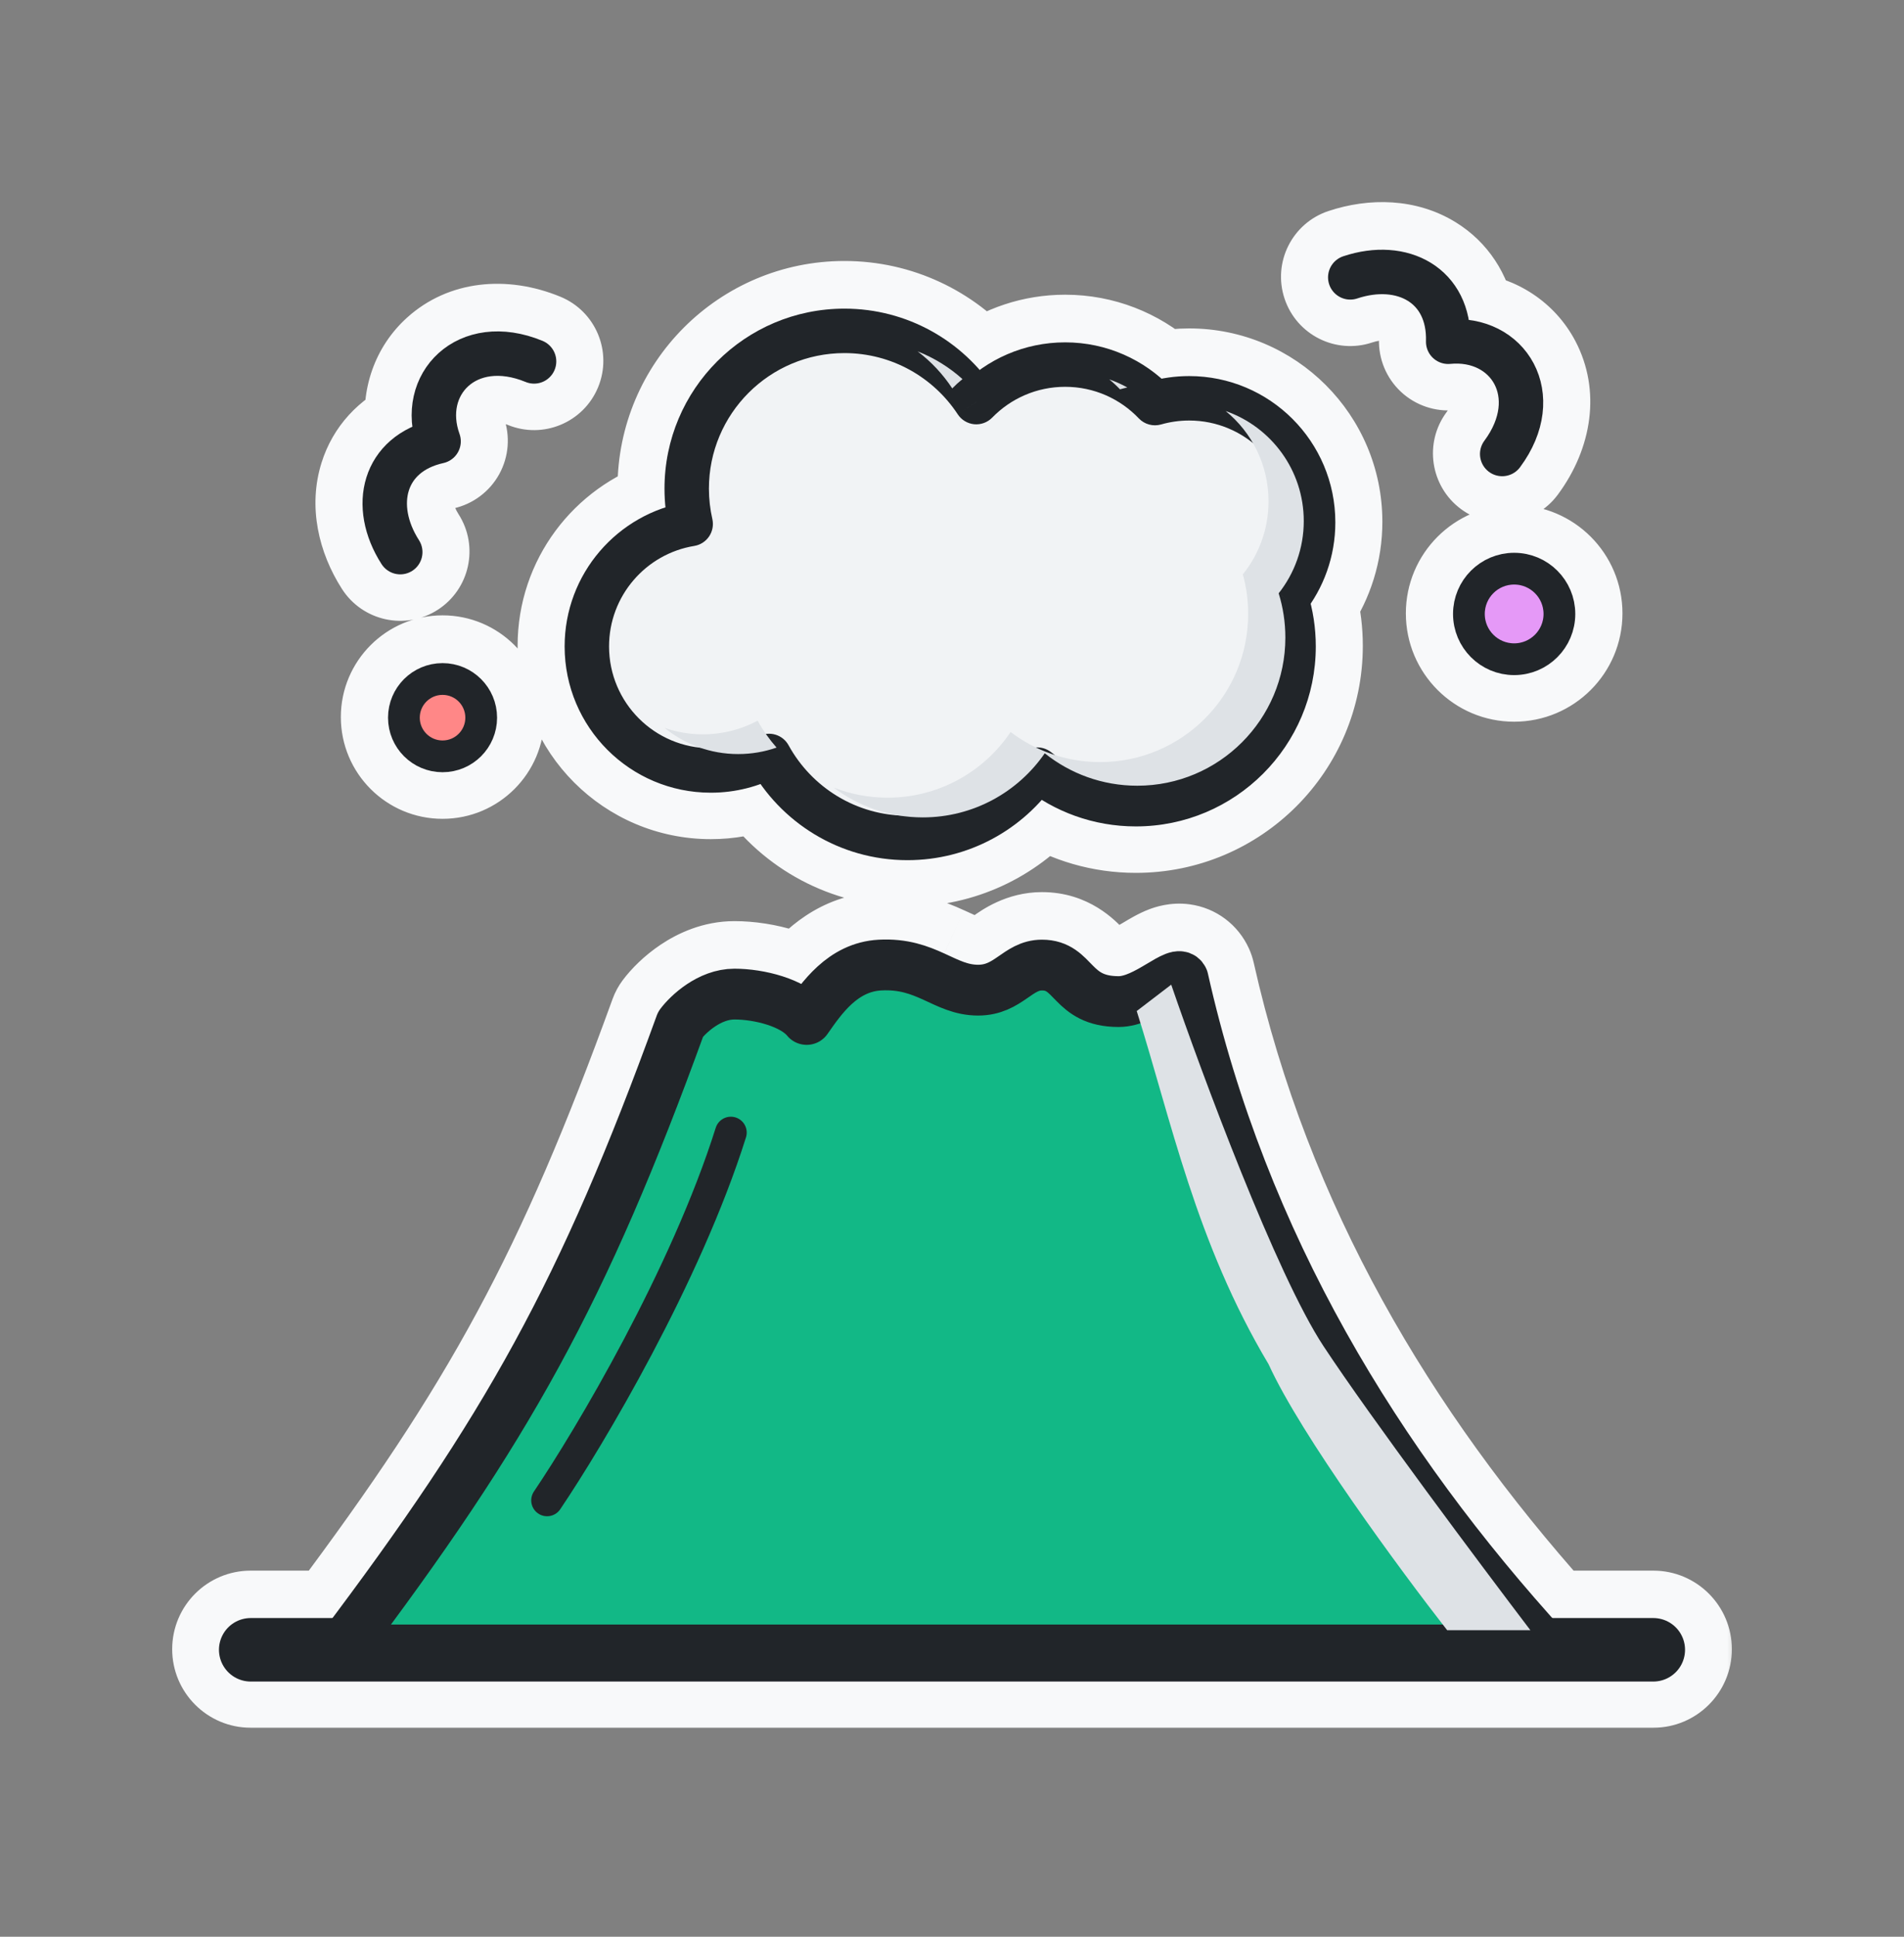 <svg width="60" height="61" viewBox="0 0 60 61" fill="none" xmlns="http://www.w3.org/2000/svg">
<rect x="0" y="0" width="60" height="61" fill="#808080" stroke="none"/>
<mask id="path-1-outside-1_50_5321" maskUnits="userSpaceOnUse" x="4.926" y="5.865" width="50" height="49" fill="black">
<rect fill="white" x="4.926" y="5.865" width="50" height="49"/>
<path fill-rule="evenodd" clip-rule="evenodd" d="M44.37 9.439C44.007 9.215 43.441 9.139 42.765 9.364C42.408 9.483 42.022 9.29 41.903 8.933C41.784 8.576 41.977 8.19 42.334 8.071C43.299 7.749 44.303 7.796 45.085 8.278C45.715 8.665 46.133 9.292 46.27 10.073C47.166 10.183 47.915 10.68 48.315 11.438C48.817 12.389 48.693 13.6 47.885 14.687C47.661 14.989 47.234 15.052 46.931 14.828C46.629 14.603 46.566 14.176 46.791 13.874C47.345 13.127 47.322 12.478 47.109 12.074C46.894 11.666 46.408 11.355 45.702 11.424C45.507 11.443 45.313 11.377 45.17 11.243C45.027 11.109 44.949 10.921 44.954 10.725C44.974 10.046 44.71 9.648 44.37 9.439ZM22.322 15.371C22.322 13.004 24.242 11.084 26.61 11.084C28.109 11.084 29.429 11.852 30.196 13.02C30.309 13.193 30.495 13.305 30.701 13.325C30.907 13.344 31.11 13.27 31.254 13.122C31.841 12.519 32.659 12.146 33.566 12.146C34.485 12.146 35.313 12.53 35.901 13.147C36.076 13.331 36.339 13.402 36.583 13.332C36.865 13.252 37.163 13.208 37.473 13.208C39.254 13.208 40.698 14.652 40.698 16.434C40.698 17.19 40.439 17.884 40.004 18.434C39.864 18.611 39.82 18.845 39.887 19.06C40.014 19.464 40.082 19.894 40.082 20.341C40.082 22.709 38.162 24.629 35.794 24.629C34.78 24.629 33.85 24.277 33.116 23.689C32.968 23.571 32.778 23.52 32.59 23.547C32.403 23.575 32.236 23.679 32.128 23.834C31.354 24.957 30.06 25.691 28.596 25.691C26.976 25.691 25.564 24.792 24.834 23.463C24.655 23.135 24.245 23.013 23.916 23.189C23.464 23.43 22.949 23.567 22.4 23.567C20.619 23.567 19.174 22.122 19.174 20.341C19.174 18.739 20.344 17.408 21.875 17.158C22.061 17.128 22.226 17.022 22.331 16.865C22.436 16.709 22.472 16.516 22.43 16.333C22.36 16.024 22.322 15.703 22.322 15.371ZM26.61 9.72C23.489 9.72 20.958 12.25 20.958 15.371C20.958 15.574 20.969 15.775 20.99 15.973C19.145 16.568 17.811 18.298 17.811 20.341C17.811 22.876 19.865 24.93 22.4 24.93C22.952 24.93 23.481 24.833 23.972 24.654C24.994 26.105 26.684 27.055 28.596 27.055C30.28 27.055 31.791 26.318 32.826 25.151C33.689 25.684 34.706 25.992 35.794 25.992C38.915 25.992 41.446 23.462 41.446 20.341C41.446 19.877 41.389 19.425 41.283 18.992C41.775 18.261 42.062 17.38 42.062 16.434C42.062 13.899 40.008 11.845 37.473 11.845C37.175 11.845 36.882 11.873 36.599 11.928C35.791 11.215 34.728 10.782 33.566 10.782C32.558 10.782 31.626 11.107 30.869 11.658C29.834 10.471 28.31 9.72 26.61 9.72ZM29.108 31.452C28.699 31.265 28.328 31.126 27.773 31.156C27.031 31.195 26.568 31.809 26.058 32.537C25.918 32.738 25.692 32.861 25.448 32.87C25.203 32.878 24.969 32.772 24.814 32.582C24.741 32.491 24.538 32.351 24.178 32.236C23.839 32.126 23.457 32.07 23.143 32.07C22.955 32.07 22.741 32.148 22.521 32.295C22.354 32.406 22.22 32.534 22.135 32.629C19.278 40.48 16.977 44.788 12.426 50.969H46.842C42.23 45.567 38.55 39.27 36.72 31.829C36.574 31.913 36.407 32.002 36.231 32.078C35.965 32.195 35.625 32.306 35.252 32.306C34.769 32.306 34.372 32.214 34.034 32.045C33.702 31.879 33.473 31.663 33.312 31.5L33.291 31.479C32.973 31.157 32.972 31.157 32.834 31.157C32.735 31.157 32.676 31.184 32.343 31.414C32.032 31.628 31.554 31.947 30.822 31.947C30.163 31.947 29.632 31.697 29.245 31.516L29.245 31.516C29.197 31.493 29.151 31.472 29.108 31.452ZM20.715 31.973C17.749 40.145 15.438 44.359 10.484 50.969H7.9C7.362 50.969 6.925 51.405 6.925 51.943C6.925 52.481 7.362 52.917 7.9 52.917H52.1C52.638 52.917 53.074 52.481 53.074 51.943C53.074 51.405 52.638 50.969 52.1 50.969H48.912C43.834 45.292 39.835 38.627 38.043 30.647C38.031 30.594 38.014 30.543 37.992 30.495C37.862 30.209 37.602 30.011 37.286 29.969C37.046 29.937 36.842 30.005 36.741 30.044C36.552 30.116 36.338 30.244 36.183 30.337L36.138 30.364C35.947 30.477 35.776 30.577 35.608 30.65C35.437 30.724 35.323 30.748 35.252 30.748C34.977 30.748 34.823 30.697 34.729 30.65C34.629 30.6 34.544 30.529 34.42 30.404C34.399 30.383 34.376 30.359 34.351 30.332L34.351 30.332C34.103 30.072 33.654 29.598 32.834 29.598C32.215 29.598 31.771 29.911 31.518 30.089L31.477 30.118L31.458 30.131C31.197 30.311 31.054 30.388 30.822 30.388C30.527 30.388 30.313 30.29 29.89 30.095L29.889 30.095L29.889 30.095L29.754 30.034C29.254 29.805 28.612 29.55 27.689 29.599C26.531 29.661 25.753 30.378 25.253 30.997C25.054 30.894 24.849 30.814 24.655 30.752C24.16 30.593 23.617 30.512 23.143 30.512C22.543 30.512 22.028 30.75 21.656 30.998C21.283 31.248 20.992 31.547 20.824 31.772C20.778 31.833 20.741 31.901 20.715 31.973ZM37.296 31.5C37.3 31.499 37.302 31.498 37.301 31.499C37.3 31.499 37.297 31.5 37.292 31.502L37.296 31.5ZM47.715 18.379C47.196 18.379 46.776 18.799 46.776 19.318C46.776 19.837 47.196 20.257 47.715 20.257C48.233 20.257 48.654 19.837 48.654 19.318C48.654 18.799 48.233 18.379 47.715 18.379ZM45.802 19.318C45.802 18.262 46.658 17.405 47.715 17.405C48.771 17.405 49.628 18.262 49.628 19.318C49.628 20.375 48.771 21.231 47.715 21.231C46.658 21.231 45.802 20.375 45.802 19.318ZM13.216 22.585C13.216 22.182 13.543 21.855 13.946 21.855C14.35 21.855 14.677 22.182 14.677 22.585C14.677 22.989 14.35 23.316 13.946 23.316C13.543 23.316 13.216 22.989 13.216 22.585ZM13.946 20.881C13.005 20.881 12.241 21.644 12.241 22.585C12.241 23.527 13.005 24.29 13.946 24.29C14.887 24.29 15.651 23.527 15.651 22.585C15.651 21.644 14.887 20.881 13.946 20.881ZM13.187 17.004C12.803 16.404 12.738 15.836 12.865 15.429C12.985 15.049 13.306 14.695 13.969 14.548C14.16 14.505 14.323 14.383 14.418 14.211C14.512 14.04 14.529 13.836 14.463 13.652C14.223 12.984 14.405 12.437 14.748 12.128C15.087 11.822 15.711 11.641 16.57 11.995C16.919 12.139 17.317 11.973 17.461 11.624C17.604 11.276 17.438 10.878 17.09 10.734C15.839 10.218 14.634 10.395 13.835 11.115C13.199 11.688 12.9 12.536 13.014 13.432C12.291 13.757 11.785 14.316 11.564 15.021C11.289 15.899 11.49 16.883 12.038 17.739C12.242 18.056 12.663 18.149 12.98 17.946C13.297 17.743 13.39 17.321 13.187 17.004Z"/>
</mask>
<path fill-rule="evenodd" clip-rule="evenodd" d="M44.37 9.439C44.007 9.215 43.441 9.139 42.765 9.364C42.408 9.483 42.022 9.29 41.903 8.933C41.784 8.576 41.977 8.19 42.334 8.071C43.299 7.749 44.303 7.796 45.085 8.278C45.715 8.665 46.133 9.292 46.27 10.073C47.166 10.183 47.915 10.68 48.315 11.438C48.817 12.389 48.693 13.6 47.885 14.687C47.661 14.989 47.234 15.052 46.931 14.828C46.629 14.603 46.566 14.176 46.791 13.874C47.345 13.127 47.322 12.478 47.109 12.074C46.894 11.666 46.408 11.355 45.702 11.424C45.507 11.443 45.313 11.377 45.17 11.243C45.027 11.109 44.949 10.921 44.954 10.725C44.974 10.046 44.71 9.648 44.37 9.439ZM22.322 15.371C22.322 13.004 24.242 11.084 26.61 11.084C28.109 11.084 29.429 11.852 30.196 13.02C30.309 13.193 30.495 13.305 30.701 13.325C30.907 13.344 31.11 13.27 31.254 13.122C31.841 12.519 32.659 12.146 33.566 12.146C34.485 12.146 35.313 12.53 35.901 13.147C36.076 13.331 36.339 13.402 36.583 13.332C36.865 13.252 37.163 13.208 37.473 13.208C39.254 13.208 40.698 14.652 40.698 16.434C40.698 17.19 40.439 17.884 40.004 18.434C39.864 18.611 39.82 18.845 39.887 19.06C40.014 19.464 40.082 19.894 40.082 20.341C40.082 22.709 38.162 24.629 35.794 24.629C34.78 24.629 33.85 24.277 33.116 23.689C32.968 23.571 32.778 23.52 32.59 23.547C32.403 23.575 32.236 23.679 32.128 23.834C31.354 24.957 30.06 25.691 28.596 25.691C26.976 25.691 25.564 24.792 24.834 23.463C24.655 23.135 24.245 23.013 23.916 23.189C23.464 23.43 22.949 23.567 22.4 23.567C20.619 23.567 19.174 22.122 19.174 20.341C19.174 18.739 20.344 17.408 21.875 17.158C22.061 17.128 22.226 17.022 22.331 16.865C22.436 16.709 22.472 16.516 22.43 16.333C22.36 16.024 22.322 15.703 22.322 15.371ZM26.61 9.72C23.489 9.72 20.958 12.25 20.958 15.371C20.958 15.574 20.969 15.775 20.99 15.973C19.145 16.568 17.811 18.298 17.811 20.341C17.811 22.876 19.865 24.93 22.4 24.93C22.952 24.93 23.481 24.833 23.972 24.654C24.994 26.105 26.684 27.055 28.596 27.055C30.28 27.055 31.791 26.318 32.826 25.151C33.689 25.684 34.706 25.992 35.794 25.992C38.915 25.992 41.446 23.462 41.446 20.341C41.446 19.877 41.389 19.425 41.283 18.992C41.775 18.261 42.062 17.38 42.062 16.434C42.062 13.899 40.008 11.845 37.473 11.845C37.175 11.845 36.882 11.873 36.599 11.928C35.791 11.215 34.728 10.782 33.566 10.782C32.558 10.782 31.626 11.107 30.869 11.658C29.834 10.471 28.31 9.72 26.61 9.72ZM29.108 31.452C28.699 31.265 28.328 31.126 27.773 31.156C27.031 31.195 26.568 31.809 26.058 32.537C25.918 32.738 25.692 32.861 25.448 32.87C25.203 32.878 24.969 32.772 24.814 32.582C24.741 32.491 24.538 32.351 24.178 32.236C23.839 32.126 23.457 32.07 23.143 32.07C22.955 32.07 22.741 32.148 22.521 32.295C22.354 32.406 22.22 32.534 22.135 32.629C19.278 40.48 16.977 44.788 12.426 50.969H46.842C42.23 45.567 38.55 39.27 36.72 31.829C36.574 31.913 36.407 32.002 36.231 32.078C35.965 32.195 35.625 32.306 35.252 32.306C34.769 32.306 34.372 32.214 34.034 32.045C33.702 31.879 33.473 31.663 33.312 31.5L33.291 31.479C32.973 31.157 32.972 31.157 32.834 31.157C32.735 31.157 32.676 31.184 32.343 31.414C32.032 31.628 31.554 31.947 30.822 31.947C30.163 31.947 29.632 31.697 29.245 31.516L29.245 31.516C29.197 31.493 29.151 31.472 29.108 31.452ZM20.715 31.973C17.749 40.145 15.438 44.359 10.484 50.969H7.9C7.362 50.969 6.925 51.405 6.925 51.943C6.925 52.481 7.362 52.917 7.9 52.917H52.1C52.638 52.917 53.074 52.481 53.074 51.943C53.074 51.405 52.638 50.969 52.1 50.969H48.912C43.834 45.292 39.835 38.627 38.043 30.647C38.031 30.594 38.014 30.543 37.992 30.495C37.862 30.209 37.602 30.011 37.286 29.969C37.046 29.937 36.842 30.005 36.741 30.044C36.552 30.116 36.338 30.244 36.183 30.337L36.138 30.364C35.947 30.477 35.776 30.577 35.608 30.65C35.437 30.724 35.323 30.748 35.252 30.748C34.977 30.748 34.823 30.697 34.729 30.65C34.629 30.6 34.544 30.529 34.42 30.404C34.399 30.383 34.376 30.359 34.351 30.332L34.351 30.332C34.103 30.072 33.654 29.598 32.834 29.598C32.215 29.598 31.771 29.911 31.518 30.089L31.477 30.118L31.458 30.131C31.197 30.311 31.054 30.388 30.822 30.388C30.527 30.388 30.313 30.29 29.89 30.095L29.889 30.095L29.889 30.095L29.754 30.034C29.254 29.805 28.612 29.55 27.689 29.599C26.531 29.661 25.753 30.378 25.253 30.997C25.054 30.894 24.849 30.814 24.655 30.752C24.16 30.593 23.617 30.512 23.143 30.512C22.543 30.512 22.028 30.75 21.656 30.998C21.283 31.248 20.992 31.547 20.824 31.772C20.778 31.833 20.741 31.901 20.715 31.973ZM37.296 31.5C37.3 31.499 37.302 31.498 37.301 31.499C37.3 31.499 37.297 31.5 37.292 31.502L37.296 31.5ZM47.715 18.379C47.196 18.379 46.776 18.799 46.776 19.318C46.776 19.837 47.196 20.257 47.715 20.257C48.233 20.257 48.654 19.837 48.654 19.318C48.654 18.799 48.233 18.379 47.715 18.379ZM45.802 19.318C45.802 18.262 46.658 17.405 47.715 17.405C48.771 17.405 49.628 18.262 49.628 19.318C49.628 20.375 48.771 21.231 47.715 21.231C46.658 21.231 45.802 20.375 45.802 19.318ZM13.216 22.585C13.216 22.182 13.543 21.855 13.946 21.855C14.35 21.855 14.677 22.182 14.677 22.585C14.677 22.989 14.35 23.316 13.946 23.316C13.543 23.316 13.216 22.989 13.216 22.585ZM13.946 20.881C13.005 20.881 12.241 21.644 12.241 22.585C12.241 23.527 13.005 24.29 13.946 24.29C14.887 24.29 15.651 23.527 15.651 22.585C15.651 21.644 14.887 20.881 13.946 20.881ZM13.187 17.004C12.803 16.404 12.738 15.836 12.865 15.429C12.985 15.049 13.306 14.695 13.969 14.548C14.16 14.505 14.323 14.383 14.418 14.211C14.512 14.04 14.529 13.836 14.463 13.652C14.223 12.984 14.405 12.437 14.748 12.128C15.087 11.822 15.711 11.641 16.57 11.995C16.919 12.139 17.317 11.973 17.461 11.624C17.604 11.276 17.438 10.878 17.09 10.734C15.839 10.218 14.634 10.395 13.835 11.115C13.199 11.688 12.9 12.536 13.014 13.432C12.291 13.757 11.785 14.316 11.564 15.021C11.289 15.899 11.49 16.883 12.038 17.739C12.242 18.056 12.663 18.149 12.98 17.946C13.297 17.743 13.39 17.321 13.187 17.004Z" fill="#F8F9FA"/>
<path d="M42.766 9.364L42.291 7.941L42.291 7.941L42.766 9.364ZM44.37 9.439L45.157 8.162L45.157 8.162L44.37 9.439ZM41.903 8.933L40.48 9.407L40.48 9.407L41.903 8.933ZM42.334 8.071L42.809 9.494L42.809 9.494L42.334 8.071ZM45.085 8.278L45.872 7L45.872 7L45.085 8.278ZM46.27 10.073L44.792 10.333C44.907 10.983 45.433 11.482 46.088 11.562L46.27 10.073ZM48.315 11.438L46.988 12.138L46.988 12.138L48.315 11.438ZM47.886 14.687L49.09 15.581L49.09 15.581L47.886 14.687ZM46.931 14.828L47.826 13.623L47.826 13.623L46.931 14.828ZM46.791 13.873L47.995 14.768L47.995 14.768L46.791 13.873ZM47.109 12.074L48.435 11.374L48.435 11.374L47.109 12.074ZM45.702 11.424L45.847 12.917L45.847 12.917L45.702 11.424ZM45.17 11.243L44.146 12.339L44.146 12.339L45.17 11.243ZM44.954 10.725L43.455 10.681L43.455 10.681L44.954 10.725ZM30.196 13.02L28.942 13.844L28.942 13.844L30.196 13.02ZM30.701 13.325L30.844 11.832L30.844 11.832L30.701 13.325ZM31.255 13.122L30.18 12.075L30.18 12.075L31.255 13.122ZM35.901 13.147L34.815 14.182L34.815 14.182L35.901 13.147ZM36.583 13.332L36.996 14.774L36.996 14.774L36.583 13.332ZM40.004 18.434L38.828 17.503L38.828 17.503L40.004 18.434ZM39.888 19.06L38.456 19.508L38.456 19.508L39.888 19.06ZM33.116 23.689L34.054 22.519L34.054 22.519L33.116 23.689ZM32.59 23.547L32.808 25.031L32.808 25.031L32.59 23.547ZM32.128 23.834L33.363 24.686L33.363 24.686L32.128 23.834ZM24.834 23.463L26.149 22.741L26.149 22.741L24.834 23.463ZM23.916 23.189L23.21 21.866L23.21 21.866L23.916 23.189ZM21.875 17.158L21.634 15.678L21.634 15.678L21.875 17.158ZM22.331 16.865L21.087 16.028L21.087 16.028L22.331 16.865ZM22.43 16.333L20.968 16.668L20.968 16.668L22.43 16.333ZM20.99 15.973L21.451 17.4C22.126 17.182 22.556 16.521 22.482 15.815L20.99 15.973ZM23.973 24.654L25.199 23.79C24.809 23.236 24.095 23.012 23.459 23.244L23.973 24.654ZM32.826 25.151L33.615 23.875C32.994 23.491 32.188 23.61 31.704 24.156L32.826 25.151ZM41.283 18.992L40.039 18.155C39.803 18.505 39.726 18.939 39.827 19.349L41.283 18.992ZM36.599 11.928L35.607 13.053C35.956 13.36 36.427 13.489 36.883 13.4L36.599 11.928ZM30.869 11.657L29.739 12.644C30.25 13.229 31.123 13.328 31.752 12.871L30.869 11.657ZM27.773 31.156L27.693 29.658L27.693 29.658L27.773 31.156ZM29.108 31.452L29.73 30.087L29.73 30.087L29.108 31.452ZM26.059 32.537L24.829 31.678L24.829 31.678L26.059 32.537ZM24.815 32.582L23.65 33.527L23.65 33.527L24.815 32.582ZM24.178 32.236L24.637 30.808L24.637 30.808L24.178 32.236ZM22.521 32.295L23.354 33.542L23.354 33.542L22.521 32.295ZM22.135 32.629L21.016 31.631C20.889 31.773 20.79 31.938 20.725 32.116L22.135 32.629ZM12.426 50.969L11.218 50.08C10.883 50.535 10.832 51.141 11.087 51.646C11.343 52.151 11.86 52.469 12.426 52.469V50.969ZM46.842 50.969V52.469C47.427 52.469 47.959 52.129 48.204 51.597C48.449 51.066 48.363 50.44 47.983 49.995L46.842 50.969ZM36.72 31.829L38.177 31.471C38.064 31.014 37.744 30.636 37.312 30.451C36.879 30.265 36.385 30.293 35.977 30.526L36.72 31.829ZM36.232 32.078L35.631 30.704L35.631 30.704L36.232 32.078ZM34.034 32.045L34.703 30.703L34.703 30.703L34.034 32.045ZM33.312 31.5L32.246 32.555L32.246 32.555L33.312 31.5ZM33.291 31.479L32.225 32.534L32.225 32.534L33.291 31.479ZM32.343 31.414L33.195 32.649L33.195 32.649L32.343 31.414ZM30.822 31.946L30.822 33.446L30.822 33.446L30.822 31.946ZM29.245 31.516L28.574 32.857C28.585 32.863 28.597 32.868 28.608 32.873L29.245 31.516ZM29.245 31.515L29.916 30.174C29.905 30.168 29.894 30.163 29.882 30.158L29.245 31.515ZM10.484 50.969V52.469C10.957 52.469 11.401 52.246 11.685 51.869L10.484 50.969ZM20.715 31.973L19.305 31.461L19.305 31.461L20.715 31.973ZM48.912 50.969L47.794 51.969C48.078 52.287 48.485 52.469 48.912 52.469V50.969ZM38.043 30.647L36.579 30.975L36.579 30.975L38.043 30.647ZM37.992 30.495L36.627 31.116L36.627 31.116L37.992 30.495ZM37.286 29.969L37.088 31.456L37.088 31.456L37.286 29.969ZM36.741 30.044L37.275 31.445L37.275 31.445L36.741 30.044ZM36.183 30.337L36.953 31.624L36.954 31.624L36.183 30.337ZM36.138 30.364L36.905 31.652L36.907 31.651L36.138 30.364ZM35.608 30.65L36.208 32.025L36.208 32.025L35.608 30.65ZM34.729 30.65L35.398 29.308L35.398 29.308L34.729 30.65ZM34.42 30.404L33.354 31.459L33.354 31.459L34.42 30.404ZM34.351 30.332L33.262 31.364L33.263 31.365L34.351 30.332ZM34.351 30.332L35.44 29.3L35.439 29.299L34.351 30.332ZM32.834 29.598L32.834 31.098L32.834 31.098L32.834 29.598ZM31.518 30.089L32.38 31.317L32.382 31.315L31.518 30.089ZM31.477 30.118L32.333 31.35L32.339 31.345L31.477 30.118ZM31.458 30.131L32.31 31.366L32.314 31.363L31.458 30.131ZM30.822 30.388L30.822 28.888H30.822V30.388ZM29.89 30.095L30.515 28.732C30.503 28.727 30.492 28.722 30.48 28.717L29.89 30.095ZM29.89 30.095L29.118 31.382C29.176 31.416 29.236 31.447 29.299 31.474L29.89 30.095ZM29.889 30.095L30.661 28.809C30.613 28.78 30.564 28.755 30.514 28.731L29.889 30.095ZM29.754 30.034L30.379 28.67L30.376 28.669L29.754 30.034ZM27.689 29.599L27.61 28.101L27.61 28.101L27.689 29.599ZM25.253 30.997L24.564 32.33C25.197 32.657 25.973 32.494 26.421 31.939L25.253 30.997ZM24.655 30.752L25.114 29.324L25.114 29.324L24.655 30.752ZM21.656 30.998L20.823 29.751L20.823 29.751L21.656 30.998ZM20.824 31.772L22.024 32.671L22.024 32.671L20.824 31.772ZM37.301 31.498L38.006 32.823L38.006 32.822L37.301 31.498ZM37.296 31.5L36.762 30.099L36.751 30.103L37.296 31.5ZM37.292 31.502L36.747 30.104C35.995 30.398 35.61 31.235 35.877 31.997C36.144 32.76 36.966 33.174 37.738 32.934L37.292 31.502ZM12.865 15.429L14.297 15.878L14.297 15.878L12.865 15.429ZM13.187 17.004L11.924 17.813L11.924 17.813L13.187 17.004ZM13.969 14.548L14.294 16.012L14.294 16.012L13.969 14.548ZM14.418 14.211L13.104 13.487L13.104 13.487L14.418 14.211ZM14.463 13.652L15.874 13.145L15.874 13.145L14.463 13.652ZM14.748 12.128L15.752 13.242L15.752 13.242L14.748 12.128ZM16.57 11.995L17.142 10.608L17.142 10.608L16.57 11.995ZM17.461 11.624L16.074 11.053L16.074 11.053L17.461 11.624ZM17.09 10.734L17.662 9.347L17.662 9.347L17.09 10.734ZM13.835 11.115L14.839 12.229L13.835 11.115ZM13.014 13.432L13.628 14.801C14.231 14.531 14.586 13.898 14.502 13.243L13.014 13.432ZM11.564 15.021L10.133 14.573L10.133 14.573L11.564 15.021ZM12.039 17.739L13.302 16.93L13.302 16.93L12.039 17.739ZM12.98 17.946L12.171 16.683L12.171 16.683L12.98 17.946ZM43.24 10.787C43.594 10.669 43.68 10.776 43.584 10.716L45.157 8.162C44.334 7.655 43.288 7.609 42.291 7.941L43.24 10.787ZM40.48 9.407C40.861 10.551 42.097 11.168 43.24 10.787L42.291 7.941C42.72 7.798 43.183 8.03 43.326 8.459L40.48 9.407ZM41.86 6.648C40.717 7.029 40.099 8.264 40.48 9.407L43.326 8.459C43.469 8.887 43.237 9.351 42.809 9.494L41.86 6.648ZM45.872 7C44.626 6.234 43.142 6.22 41.86 6.648L42.809 9.494C43.457 9.277 43.979 9.358 44.299 9.555L45.872 7ZM47.747 9.814C47.541 8.637 46.89 7.627 45.872 7L44.299 9.555C44.541 9.704 44.725 9.948 44.792 10.333L47.747 9.814ZM49.642 10.738C48.996 9.515 47.8 8.749 46.452 8.585L46.088 11.562C46.533 11.617 46.834 11.846 46.988 12.138L49.642 10.738ZM49.09 15.581C50.172 14.123 50.463 12.294 49.642 10.738L46.988 12.138C47.171 12.484 47.213 13.077 46.681 13.792L49.09 15.581ZM46.037 16.032C47.004 16.75 48.371 16.549 49.09 15.581L46.681 13.792C46.951 13.43 47.463 13.354 47.826 13.623L46.037 16.032ZM45.587 12.979C44.868 13.946 45.07 15.313 46.037 16.032L47.826 13.623C48.189 13.893 48.264 14.405 47.995 14.768L45.587 12.979ZM45.782 12.774C45.743 12.7 45.75 12.656 45.748 12.666C45.747 12.675 45.733 12.783 45.587 12.979L47.995 14.768C48.831 13.643 48.964 12.376 48.435 11.374L45.782 12.774ZM45.847 12.917C45.898 12.912 45.925 12.915 45.931 12.917C45.938 12.918 45.929 12.917 45.91 12.908C45.871 12.887 45.819 12.845 45.782 12.774L48.435 11.374C47.909 10.377 46.81 9.809 45.557 9.931L45.847 12.917ZM44.146 12.339C44.604 12.767 45.223 12.977 45.847 12.917L45.557 9.931C45.791 9.908 46.023 9.987 46.195 10.147L44.146 12.339ZM43.455 10.681C43.437 11.307 43.688 11.911 44.146 12.339L46.195 10.147C46.366 10.308 46.461 10.534 46.454 10.769L43.455 10.681ZM43.584 10.716C43.561 10.702 43.536 10.682 43.511 10.656C43.487 10.63 43.469 10.603 43.458 10.581C43.433 10.532 43.459 10.546 43.455 10.681L46.454 10.769C46.488 9.621 46.007 8.685 45.157 8.162L43.584 10.716ZM26.61 9.584C23.413 9.584 20.822 12.175 20.822 15.371H23.822C23.822 13.832 25.07 12.584 26.61 12.584V9.584ZM31.45 12.197C30.416 10.624 28.635 9.584 26.61 9.584V12.584C27.583 12.584 28.441 13.081 28.942 13.844L31.45 12.197ZM30.844 11.832C31.091 11.855 31.313 11.989 31.45 12.197L28.942 13.844C29.306 14.397 29.9 14.755 30.558 14.818L30.844 11.832ZM30.18 12.075C30.353 11.898 30.597 11.808 30.844 11.832L30.558 14.818C31.216 14.881 31.868 14.642 32.329 14.168L30.18 12.075ZM33.566 10.646C32.238 10.646 31.037 11.194 30.18 12.075L32.329 14.168C32.645 13.844 33.08 13.646 33.566 13.646V10.646ZM36.987 12.113C36.128 11.21 34.912 10.646 33.566 10.646V13.646C34.058 13.646 34.498 13.849 34.815 14.182L36.987 12.113ZM36.17 11.89C36.463 11.807 36.778 11.892 36.987 12.113L34.815 14.182C35.375 14.77 36.215 14.998 36.996 14.774L36.17 11.89ZM37.473 11.708C37.022 11.708 36.585 11.772 36.17 11.89L36.996 14.774C37.145 14.732 37.304 14.708 37.473 14.708V11.708ZM42.199 16.434C42.199 13.824 40.083 11.708 37.473 11.708V14.708C38.426 14.708 39.199 15.481 39.199 16.434H42.199ZM41.18 19.365C41.817 18.559 42.199 17.54 42.199 16.434H39.199C39.199 16.84 39.061 17.208 38.828 17.503L41.18 19.365ZM41.319 18.613C41.4 18.871 41.348 19.153 41.18 19.365L38.828 17.503C38.38 18.069 38.24 18.819 38.456 19.508L41.319 18.613ZM41.582 20.341C41.582 19.74 41.49 19.16 41.319 18.613L38.456 19.508C38.537 19.768 38.582 20.047 38.582 20.341H41.582ZM35.794 26.129C38.991 26.129 41.582 23.538 41.582 20.341H38.582C38.582 21.881 37.334 23.129 35.794 23.129V26.129ZM32.178 24.86C33.169 25.654 34.427 26.129 35.794 26.129V23.129C35.133 23.129 34.531 22.901 34.054 22.519L32.178 24.86ZM32.808 25.031C32.584 25.064 32.355 25.002 32.178 24.86L34.054 22.519C33.581 22.14 32.972 21.975 32.373 22.063L32.808 25.031ZM33.363 24.686C33.234 24.873 33.033 24.998 32.808 25.031L32.373 22.063C31.773 22.151 31.238 22.484 30.894 22.983L33.363 24.686ZM28.596 27.191C30.574 27.191 32.32 26.198 33.363 24.686L30.894 22.983C30.387 23.717 29.547 24.191 28.596 24.191V27.191ZM23.519 24.184C24.502 25.975 26.407 27.191 28.596 27.191V24.191C27.544 24.191 26.626 23.609 26.149 22.741L23.519 24.184ZM24.622 24.513C24.226 24.724 23.735 24.577 23.519 24.184L26.149 22.741C25.574 21.694 24.264 21.303 23.21 21.866L24.622 24.513ZM22.4 25.067C23.201 25.067 23.959 24.866 24.622 24.513L23.21 21.866C22.971 21.993 22.697 22.067 22.4 22.067V25.067ZM17.675 20.341C17.675 22.951 19.79 25.067 22.4 25.067V22.067C21.447 22.067 20.675 21.294 20.675 20.341H17.675ZM21.634 15.678C19.388 16.044 17.675 17.992 17.675 20.341H20.675C20.675 19.485 21.3 18.772 22.117 18.638L21.634 15.678ZM21.087 16.028C21.213 15.841 21.411 15.714 21.634 15.678L22.117 18.638C22.712 18.541 23.24 18.202 23.576 17.702L21.087 16.028ZM20.968 16.668C20.918 16.447 20.961 16.216 21.087 16.028L23.576 17.702C23.912 17.202 24.027 16.585 23.892 15.998L20.968 16.668ZM20.822 15.371C20.822 15.816 20.872 16.25 20.968 16.668L23.892 15.998C23.847 15.799 23.822 15.589 23.822 15.371H20.822ZM22.459 15.371C22.459 13.079 24.317 11.22 26.61 11.22V8.22C22.66 8.22 19.459 11.422 19.459 15.371H22.459ZM22.482 15.815C22.466 15.669 22.459 15.521 22.459 15.371H19.459C19.459 15.627 19.472 15.88 19.498 16.131L22.482 15.815ZM19.311 20.341C19.311 18.968 20.207 17.801 21.451 17.4L20.53 14.545C18.084 15.334 16.311 17.628 16.311 20.341H19.311ZM22.4 23.43C20.694 23.43 19.311 22.047 19.311 20.341H16.311C16.311 23.704 19.037 26.43 22.4 26.43V23.43ZM23.459 23.244C23.13 23.364 22.774 23.43 22.4 23.43V26.43C23.13 26.43 23.833 26.301 24.486 26.063L23.459 23.244ZM28.596 25.555C27.193 25.555 25.952 24.86 25.199 23.79L22.746 25.517C24.037 27.35 26.175 28.555 28.596 28.555V25.555ZM31.704 24.156C30.942 25.015 29.833 25.555 28.596 25.555V28.555C30.727 28.555 32.641 27.62 33.948 26.146L31.704 24.156ZM35.794 24.492C34.993 24.492 34.248 24.266 33.615 23.875L32.037 26.427C33.13 27.102 34.419 27.492 35.794 27.492V24.492ZM39.946 20.341C39.946 22.634 38.087 24.492 35.794 24.492V27.492C39.744 27.492 42.946 24.291 42.946 20.341H39.946ZM39.827 19.349C39.904 19.666 39.946 19.998 39.946 20.341H42.946C42.946 19.756 42.875 19.184 42.74 18.635L39.827 19.349ZM40.562 16.434C40.562 17.073 40.369 17.663 40.039 18.155L42.528 19.829C43.181 18.859 43.562 17.688 43.562 16.434H40.562ZM37.473 13.344C39.179 13.344 40.562 14.727 40.562 16.434H43.562C43.562 13.071 40.836 10.344 37.473 10.344V13.344ZM36.883 13.4C37.074 13.364 37.27 13.344 37.473 13.344V10.344C37.079 10.344 36.691 10.382 36.315 10.455L36.883 13.4ZM33.566 12.282C34.349 12.282 35.062 12.573 35.607 13.053L37.591 10.802C36.519 9.858 35.108 9.282 33.566 9.282V12.282ZM31.752 12.871C32.261 12.501 32.886 12.282 33.566 12.282V9.282C32.231 9.282 30.992 9.714 29.988 10.444L31.752 12.871ZM26.61 11.22C27.858 11.22 28.977 11.77 29.739 12.644L32 10.671C30.692 9.173 28.762 8.22 26.61 8.22V11.22ZM27.853 32.654C27.978 32.647 28.057 32.659 28.124 32.676C28.205 32.697 28.302 32.733 28.486 32.817L29.73 30.087C29.234 29.861 28.602 29.609 27.693 29.658L27.853 32.654ZM27.288 33.396C27.554 33.017 27.709 32.816 27.842 32.694C27.939 32.605 27.925 32.65 27.853 32.654L27.693 29.658C26.878 29.701 26.262 30.072 25.815 30.482C25.403 30.86 25.073 31.329 24.829 31.678L27.288 33.396ZM25.501 34.369C26.216 34.343 26.878 33.983 27.288 33.396L24.829 31.678C24.959 31.492 25.168 31.379 25.394 31.37L25.501 34.369ZM23.65 33.527C24.101 34.082 24.786 34.394 25.501 34.369L25.394 31.37C25.62 31.362 25.837 31.461 25.98 31.637L23.65 33.527ZM23.72 33.663C23.813 33.694 23.853 33.716 23.852 33.716C23.851 33.715 23.834 33.705 23.804 33.682C23.789 33.67 23.768 33.652 23.743 33.629C23.719 33.605 23.686 33.572 23.65 33.527L25.98 31.637C25.637 31.214 25.107 30.959 24.637 30.808L23.72 33.663ZM23.143 33.57C23.303 33.57 23.53 33.603 23.72 33.663L24.637 30.808C24.148 30.65 23.611 30.57 23.143 30.57V33.57ZM23.354 33.542C23.38 33.525 23.381 33.529 23.354 33.538C23.327 33.548 23.254 33.57 23.143 33.57V30.57C22.559 30.57 22.056 30.802 21.688 31.047L23.354 33.542ZM23.254 33.628C23.258 33.623 23.272 33.609 23.293 33.59C23.314 33.571 23.335 33.555 23.354 33.542L21.688 31.047C21.399 31.241 21.17 31.458 21.016 31.631L23.254 33.628ZM13.634 51.858C18.274 45.556 20.641 41.119 23.544 33.142L20.725 32.116C17.914 39.841 15.679 44.021 11.218 50.08L13.634 51.858ZM46.842 49.469H12.426V52.469H46.842V49.469ZM35.263 32.187C37.16 39.899 40.971 46.401 45.701 51.943L47.983 49.995C43.491 44.733 39.94 38.64 38.177 31.471L35.263 32.187ZM36.832 33.453C37.075 33.347 37.294 33.229 37.464 33.132L35.977 30.526C35.854 30.596 35.739 30.657 35.631 30.704L36.832 33.453ZM35.252 33.806C35.915 33.806 36.472 33.61 36.832 33.453L35.631 30.704C35.458 30.779 35.334 30.806 35.252 30.806V33.806ZM33.364 33.387C33.938 33.673 34.569 33.806 35.252 33.806V30.806C34.969 30.806 34.806 30.754 34.703 30.703L33.364 33.387ZM32.246 32.555C32.443 32.754 32.81 33.111 33.364 33.387L34.703 30.703C34.593 30.648 34.503 30.571 34.379 30.445L32.246 32.555ZM32.225 32.534L32.246 32.555L34.379 30.445L34.358 30.424L32.225 32.534ZM32.834 32.657C32.859 32.657 32.838 32.657 32.811 32.656C32.777 32.654 32.705 32.649 32.615 32.631C32.519 32.611 32.422 32.58 32.33 32.537C32.241 32.496 32.174 32.454 32.13 32.423C32.059 32.373 32.025 32.335 32.064 32.373C32.095 32.403 32.14 32.448 32.225 32.534L34.358 30.424C34.261 30.327 34.056 30.11 33.859 29.971C33.7 29.859 33.489 29.748 33.223 29.693C33.108 29.669 33.011 29.662 32.949 29.659C32.894 29.656 32.843 29.657 32.834 29.657V32.657ZM33.195 32.649C33.275 32.593 33.327 32.559 33.362 32.536C33.399 32.511 33.395 32.516 33.366 32.531C33.333 32.548 33.248 32.589 33.126 32.62C32.994 32.653 32.886 32.657 32.834 32.657V29.657C32.532 29.657 32.257 29.727 31.986 29.867C31.818 29.954 31.64 30.077 31.491 30.179L33.195 32.649ZM30.822 33.446C32.035 33.446 32.834 32.897 33.195 32.649L31.491 30.179C31.346 30.279 31.254 30.337 31.153 30.38C31.064 30.418 30.961 30.446 30.822 30.446L30.822 33.446ZM28.608 32.873C28.987 33.051 29.793 33.446 30.822 33.446L30.822 30.446C30.534 30.446 30.277 30.343 29.882 30.158L28.608 32.873ZM28.574 32.857L28.574 32.857L29.916 30.174L29.916 30.174L28.574 32.857ZM28.486 32.817C28.52 32.833 28.558 32.85 28.608 32.873L29.882 30.158C29.836 30.136 29.783 30.111 29.73 30.087L28.486 32.817ZM11.685 51.869C16.727 45.14 19.109 40.795 22.125 32.485L19.305 31.461C16.389 39.495 14.149 43.578 9.284 50.069L11.685 51.869ZM7.9 52.469H10.484V49.469H7.9V52.469ZM8.426 51.943C8.426 52.233 8.19 52.469 7.9 52.469V49.469C6.533 49.469 5.426 50.577 5.426 51.943H8.426ZM7.9 51.417C8.19 51.417 8.426 51.653 8.426 51.943H5.426C5.426 53.309 6.533 54.417 7.9 54.417V51.417ZM52.1 51.417H7.9V54.417H52.1V51.417ZM51.575 51.943C51.575 51.653 51.81 51.417 52.1 51.417V54.417C53.467 54.417 54.575 53.309 54.575 51.943H51.575ZM52.1 52.469C51.81 52.469 51.575 52.233 51.575 51.943H54.575C54.575 50.577 53.467 49.469 52.1 49.469V52.469ZM48.912 52.469H52.1V49.469H48.912V52.469ZM36.579 30.975C38.44 39.259 42.587 46.147 47.794 51.969L50.03 49.969C45.082 44.436 41.23 37.995 39.507 30.318L36.579 30.975ZM36.627 31.116C36.606 31.071 36.59 31.024 36.579 30.975L39.507 30.318C39.472 30.165 39.422 30.016 39.357 29.873L36.627 31.116ZM37.088 31.456C36.88 31.428 36.706 31.29 36.627 31.116L39.357 29.873C39.018 29.128 38.325 28.594 37.485 28.482L37.088 31.456ZM37.275 31.445C37.285 31.442 37.27 31.448 37.243 31.453C37.216 31.459 37.161 31.466 37.088 31.456L37.485 28.482C36.87 28.4 36.381 28.576 36.207 28.642L37.275 31.445ZM36.954 31.624C37.034 31.576 37.101 31.535 37.167 31.499C37.199 31.482 37.225 31.469 37.246 31.459C37.267 31.449 37.276 31.445 37.275 31.445L36.207 28.642C35.871 28.77 35.539 28.974 35.413 29.05L36.954 31.624ZM36.907 31.651L36.953 31.624L35.413 29.049L35.368 29.076L36.907 31.651ZM36.208 32.025C36.474 31.909 36.721 31.762 36.905 31.652L35.37 29.075C35.174 29.192 35.078 29.245 35.008 29.275L36.208 32.025ZM35.252 32.248C35.614 32.248 35.946 32.139 36.208 32.025L35.008 29.275C34.98 29.287 34.985 29.283 35.018 29.274C35.046 29.267 35.129 29.248 35.252 29.248V32.248ZM34.06 31.992C34.389 32.156 34.776 32.248 35.252 32.248V29.248C35.207 29.248 35.209 29.244 35.245 29.252C35.262 29.255 35.286 29.262 35.315 29.272C35.343 29.282 35.372 29.294 35.398 29.308L34.06 31.992ZM33.354 31.459C33.511 31.618 33.735 31.831 34.06 31.992L35.398 29.308C35.425 29.321 35.451 29.336 35.474 29.351C35.497 29.366 35.514 29.379 35.523 29.386C35.532 29.393 35.534 29.395 35.527 29.389C35.52 29.383 35.507 29.37 35.486 29.349L33.354 31.459ZM33.263 31.365C33.285 31.389 33.32 31.425 33.354 31.459L35.486 29.349C35.478 29.341 35.467 29.329 35.439 29.3L33.263 31.365ZM33.262 31.364L33.262 31.364L35.44 29.301L35.44 29.3L33.262 31.364ZM32.834 31.098C32.934 31.098 32.983 31.122 33.022 31.146C33.084 31.183 33.14 31.235 33.263 31.365L35.439 29.299C35.161 29.007 34.327 28.098 32.834 28.098L32.834 31.098ZM32.382 31.315C32.63 31.141 32.73 31.098 32.834 31.098V28.098C31.701 28.098 30.913 28.681 30.655 28.862L32.382 31.315ZM32.339 31.345L32.38 31.317L30.657 28.861L30.615 28.89L32.339 31.345ZM32.314 31.363L32.333 31.35L30.622 28.886L30.603 28.899L32.314 31.363ZM30.822 31.888C31.538 31.888 32.005 31.576 32.31 31.366L30.607 28.896C30.55 28.935 30.52 28.954 30.505 28.964C30.49 28.972 30.504 28.963 30.538 28.948C30.576 28.932 30.628 28.914 30.688 28.902C30.748 28.89 30.796 28.888 30.822 28.888L30.822 31.888ZM29.264 31.459C29.619 31.621 30.14 31.888 30.822 31.888V28.888C30.835 28.888 30.855 28.889 30.877 28.893C30.897 28.897 30.903 28.9 30.888 28.895C30.869 28.888 30.834 28.875 30.769 28.847C30.702 28.818 30.625 28.782 30.515 28.732L29.264 31.459ZM29.299 31.474L29.299 31.474L30.48 28.717L30.48 28.717L29.299 31.474ZM29.118 31.382L29.118 31.382L30.661 28.809L30.661 28.809L29.118 31.382ZM29.13 31.398L29.265 31.459L30.514 28.731L30.379 28.67L29.13 31.398ZM27.77 31.097C28.339 31.067 28.72 31.211 29.132 31.398L30.376 28.669C29.788 28.4 28.885 28.033 27.61 28.101L27.77 31.097ZM26.421 31.939C26.822 31.442 27.245 31.125 27.77 31.097L27.61 28.101C25.816 28.197 24.684 29.314 24.086 30.055L26.421 31.939ZM24.196 32.18C24.329 32.222 24.454 32.273 24.564 32.33L25.942 29.665C25.655 29.516 25.37 29.406 25.114 29.324L24.196 32.18ZM23.143 32.012C23.463 32.012 23.851 32.069 24.196 32.18L25.114 29.324C24.47 29.116 23.772 29.012 23.143 29.012V32.012ZM22.489 32.246C22.715 32.095 22.94 32.012 23.143 32.012V29.012C22.145 29.012 21.341 29.405 20.823 29.751L22.489 32.246ZM22.024 32.671C22.096 32.575 22.265 32.396 22.489 32.246L20.823 29.751C20.301 30.099 19.888 30.519 19.624 30.872L22.024 32.671ZM22.125 32.485C22.101 32.552 22.067 32.614 22.024 32.671L19.624 30.872C19.489 31.052 19.382 31.25 19.305 31.461L22.125 32.485ZM38.006 32.822C38.028 32.811 38.078 32.784 38.139 32.742C38.169 32.722 38.224 32.684 38.287 32.63C38.331 32.591 38.473 32.465 38.594 32.259C38.705 32.07 38.99 31.46 38.617 30.779C38.301 30.2 37.758 30.065 37.649 30.039C37.472 29.997 37.329 29.998 37.276 29.999C37.207 30 37.151 30.006 37.119 30.009C37.012 30.023 36.929 30.045 36.92 30.048C36.891 30.055 36.869 30.062 36.856 30.066C36.811 30.08 36.776 30.093 36.762 30.099L37.831 32.902C37.82 32.906 37.788 32.918 37.744 32.931C37.732 32.935 37.71 32.942 37.682 32.949C37.673 32.952 37.59 32.974 37.483 32.987C37.451 32.991 37.396 32.997 37.327 32.998C37.273 32.999 37.13 33 36.954 32.958C36.844 32.932 36.302 32.797 35.985 32.218C35.612 31.537 35.897 30.927 36.009 30.737C36.13 30.532 36.271 30.406 36.316 30.367C36.379 30.313 36.433 30.275 36.463 30.255C36.524 30.213 36.575 30.186 36.596 30.175L38.006 32.822ZM37.738 32.934C37.758 32.928 37.782 32.92 37.808 32.91C37.82 32.906 37.839 32.899 37.86 32.891C37.864 32.889 37.929 32.864 38.006 32.823L36.596 30.174C36.644 30.149 36.683 30.132 36.696 30.126C36.715 30.118 36.73 30.111 36.74 30.107C36.761 30.099 36.778 30.093 36.789 30.089C36.812 30.08 36.832 30.074 36.847 30.069L37.738 32.934ZM36.751 30.103L36.747 30.104L37.838 32.899L37.842 32.898L36.751 30.103ZM48.276 19.318C48.276 19.628 48.025 19.879 47.715 19.879V16.879C46.368 16.879 45.276 17.971 45.276 19.318H48.276ZM47.715 18.757C48.025 18.757 48.276 19.008 48.276 19.318H45.276C45.276 20.665 46.368 21.757 47.715 21.757V18.757ZM47.154 19.318C47.154 19.008 47.405 18.757 47.715 18.757V21.757C49.062 21.757 50.154 20.665 50.154 19.318H47.154ZM47.715 19.879C47.405 19.879 47.154 19.628 47.154 19.318H50.154C50.154 17.971 49.062 16.879 47.715 16.879V19.879ZM47.715 15.905C45.83 15.905 44.302 17.433 44.302 19.318H47.302C47.302 19.09 47.487 18.905 47.715 18.905V15.905ZM51.128 19.318C51.128 17.433 49.6 15.905 47.715 15.905V18.905C47.943 18.905 48.128 19.09 48.128 19.318H51.128ZM47.715 22.731C49.6 22.731 51.128 21.203 51.128 19.318H48.128C48.128 19.546 47.943 19.731 47.715 19.731V22.731ZM44.302 19.318C44.302 21.203 45.83 22.731 47.715 22.731V19.731C47.487 19.731 47.302 19.546 47.302 19.318H44.302ZM13.946 20.355C12.714 20.355 11.716 21.354 11.716 22.585H14.716C14.716 23.011 14.371 23.355 13.946 23.355V20.355ZM16.177 22.585C16.177 21.354 15.178 20.355 13.946 20.355V23.355C13.521 23.355 13.177 23.011 13.177 22.585H16.177ZM13.946 24.816C15.178 24.816 16.177 23.817 16.177 22.585H13.177C13.177 22.16 13.521 21.816 13.946 21.816V24.816ZM11.716 22.585C11.716 23.817 12.714 24.816 13.946 24.816V21.816C14.371 21.816 14.716 22.16 14.716 22.585H11.716ZM13.741 22.585C13.741 22.473 13.833 22.381 13.946 22.381V19.381C12.176 19.381 10.741 20.816 10.741 22.585H13.741ZM13.946 22.79C13.833 22.79 13.741 22.698 13.741 22.585H10.741C10.741 24.355 12.176 25.79 13.946 25.79V22.79ZM14.151 22.585C14.151 22.698 14.059 22.79 13.946 22.79V25.79C15.716 25.79 17.151 24.355 17.151 22.585H14.151ZM13.946 22.381C14.059 22.381 14.151 22.473 14.151 22.585H17.151C17.151 20.816 15.716 19.381 13.946 19.381V22.381ZM11.434 14.981C11.145 15.902 11.357 16.928 11.924 17.813L14.45 16.195C14.248 15.88 14.331 15.771 14.297 15.878L11.434 14.981ZM13.643 13.083C12.522 13.332 11.733 14.028 11.434 14.981L14.297 15.878C14.289 15.904 14.276 15.934 14.256 15.963C14.237 15.994 14.215 16.018 14.196 16.034C14.155 16.07 14.163 16.041 14.294 16.012L13.643 13.083ZM13.104 13.487C13.218 13.281 13.414 13.134 13.643 13.083L14.294 16.012C14.905 15.876 15.429 15.484 15.732 14.935L13.104 13.487ZM13.051 14.159C12.972 13.938 12.991 13.693 13.104 13.487L15.732 14.935C16.034 14.387 16.086 13.734 15.874 13.145L13.051 14.159ZM13.744 11.014C12.906 11.769 12.626 12.974 13.051 14.159L15.874 13.145C15.857 13.097 15.854 13.07 15.854 13.063C15.853 13.057 15.855 13.065 15.85 13.086C15.84 13.129 15.811 13.189 15.752 13.242L13.744 11.014ZM17.142 10.608C15.846 10.074 14.585 10.256 13.744 11.014L15.752 13.242C15.69 13.298 15.646 13.303 15.655 13.302C15.665 13.301 15.772 13.289 15.999 13.382L17.142 10.608ZM16.074 11.053C16.246 10.635 16.724 10.436 17.142 10.608L15.999 13.382C17.113 13.841 18.388 13.31 18.848 12.196L16.074 11.053ZM16.518 12.121C16.101 11.949 15.902 11.47 16.074 11.053L18.848 12.196C19.307 11.082 18.776 9.807 17.662 9.347L16.518 12.121ZM14.839 12.229C15.13 11.967 15.695 11.781 16.518 12.121L17.662 9.347C15.983 8.655 14.138 8.822 12.831 10.001L14.839 12.229ZM14.502 13.243C14.446 12.799 14.594 12.45 14.839 12.229L12.831 10.001C11.803 10.927 11.355 12.274 11.526 13.622L14.502 13.243ZM12.995 15.47C13.08 15.199 13.271 14.961 13.628 14.801L12.4 12.064C11.31 12.553 10.49 13.432 10.133 14.573L12.995 15.47ZM13.302 16.93C12.933 16.355 12.883 15.829 12.995 15.47L10.133 14.573C9.695 15.968 10.046 17.41 10.775 18.548L13.302 16.93ZM12.171 16.683C12.552 16.439 13.058 16.55 13.302 16.93L10.775 18.548C11.425 19.563 12.775 19.859 13.79 19.209L12.171 16.683ZM11.924 17.813C11.68 17.432 11.791 16.926 12.171 16.683L13.79 19.209C14.804 18.559 15.1 17.209 14.45 16.195L11.924 17.813Z" fill="#F8F9FA" mask="url(#path-1-outside-1_50_5321)"/>
<path d="M52.1 51.962H7.9" stroke="#212529" stroke-width="2" stroke-linecap="round" stroke-linejoin="round"/>
<path d="M21.448 32.258C18.379 40.713 15.988 44.999 10.723 51.967H48.746C43.406 46.117 39.159 39.192 37.283 30.836C37.114 30.465 36.139 31.546 35.252 31.546C33.736 31.546 33.879 30.396 32.834 30.396C32.064 30.396 31.786 31.186 30.822 31.186C29.757 31.186 29.209 30.317 27.731 30.396C26.549 30.459 25.88 31.452 25.42 32.109C24.993 31.583 23.931 31.31 23.143 31.31C22.355 31.31 21.684 31.942 21.448 32.258Z" fill="#12B886" stroke="#212529" stroke-width="1.6" stroke-linecap="round" stroke-linejoin="round"/>
<path d="M17.24 47.256C18.578 45.274 21.61 40.182 23.031 35.672" stroke="#212529" stroke-linecap="round"/>
<g style="mix-blend-mode:multiply">
<path d="M36.908 31.013L35.821 31.844C36.908 35.277 37.681 39.126 39.977 42.969C41.001 45.22 44.155 49.491 45.604 51.345H48.226C46.67 49.299 43.187 44.645 41.704 42.394C40.221 40.143 37.889 33.869 36.908 31.013Z" fill="#DEE2E6"/>
</g>
<path fill-rule="evenodd" clip-rule="evenodd" d="M40.764 20.36C40.764 19.843 40.685 19.345 40.538 18.876C41.066 18.21 41.38 17.368 41.38 16.453C41.38 14.295 39.631 12.545 37.473 12.545C37.099 12.545 36.737 12.598 36.395 12.696C35.683 11.949 34.679 11.483 33.566 11.483C32.468 11.483 31.476 11.936 30.766 12.665C29.878 11.313 28.348 10.421 26.61 10.421C23.865 10.421 21.64 12.646 21.64 15.39C21.64 15.773 21.683 16.146 21.765 16.504C19.909 16.807 18.493 18.418 18.493 20.36C18.493 22.518 20.242 24.267 22.4 24.267C23.064 24.267 23.689 24.102 24.236 23.81C25.081 25.349 26.717 26.392 28.596 26.392C30.294 26.392 31.793 25.54 32.69 24.241C33.54 24.922 34.62 25.329 35.794 25.329C38.539 25.329 40.764 23.105 40.764 20.36Z" fill="#F1F3F5"/>
<path d="M40.538 18.876L39.989 18.441C39.846 18.623 39.801 18.864 39.87 19.085L40.538 18.876ZM36.395 12.696L35.888 13.179C36.068 13.367 36.337 13.44 36.588 13.369L36.395 12.696ZM30.766 12.665L30.181 13.049C30.297 13.226 30.488 13.341 30.699 13.362C30.91 13.382 31.119 13.305 31.267 13.153L30.766 12.665ZM21.765 16.504L21.878 17.195C22.069 17.164 22.238 17.055 22.346 16.895C22.454 16.734 22.491 16.536 22.448 16.348L21.765 16.504ZM24.236 23.81L24.85 23.473C24.666 23.137 24.245 23.012 23.907 23.192L24.236 23.81ZM32.689 24.241L33.127 23.694C32.975 23.573 32.78 23.52 32.588 23.548C32.395 23.576 32.224 23.683 32.113 23.843L32.689 24.241ZM39.87 19.085C39.996 19.486 40.063 19.915 40.063 20.36H41.464C41.464 19.771 41.374 19.203 41.206 18.667L39.87 19.085ZM40.68 16.453C40.68 17.205 40.422 17.895 39.989 18.441L41.087 19.31C41.709 18.525 42.08 17.531 42.08 16.453H40.68ZM37.473 13.245C39.244 13.245 40.68 14.681 40.68 16.453H42.08C42.08 13.908 40.017 11.845 37.473 11.845V13.245ZM36.588 13.369C36.868 13.289 37.165 13.245 37.473 13.245V11.845C37.033 11.845 36.607 11.907 36.202 12.023L36.588 13.369ZM33.566 12.183C34.479 12.183 35.303 12.564 35.888 13.179L36.902 12.213C36.063 11.333 34.878 10.783 33.566 10.783V12.183ZM31.267 13.153C31.851 12.554 32.664 12.183 33.566 12.183V10.783C32.271 10.783 31.1 11.318 30.264 12.176L31.267 13.153ZM26.61 11.121C28.102 11.121 29.416 11.886 30.181 13.049L31.351 12.28C30.339 10.74 28.593 9.721 26.61 9.721V11.121ZM22.34 15.39C22.34 13.032 24.252 11.121 26.61 11.121V9.721C23.479 9.721 20.94 12.259 20.94 15.39H22.34ZM22.448 16.348C22.378 16.041 22.34 15.72 22.34 15.39H20.94C20.94 15.826 20.989 16.251 21.083 16.66L22.448 16.348ZM19.193 20.36C19.193 18.767 20.355 17.443 21.878 17.195L21.653 15.813C19.463 16.171 17.793 18.07 17.793 20.36H19.193ZM22.4 23.567C20.628 23.567 19.193 22.131 19.193 20.36H17.793C17.793 22.905 19.855 24.967 22.4 24.967V23.567ZM23.907 23.192C23.458 23.431 22.946 23.567 22.4 23.567V24.967C23.181 24.967 23.919 24.772 24.566 24.427L23.907 23.192ZM28.596 25.692C26.982 25.692 25.577 24.797 24.85 23.473L23.623 24.146C24.585 25.9 26.451 27.092 28.596 27.092V25.692ZM32.113 23.843C31.342 24.961 30.054 25.692 28.596 25.692V27.092C30.534 27.092 32.244 26.119 33.266 24.638L32.113 23.843ZM35.794 24.629C34.784 24.629 33.858 24.28 33.127 23.694L32.252 24.787C33.222 25.564 34.455 26.029 35.794 26.029V24.629ZM40.063 20.36C40.063 22.718 38.152 24.629 35.794 24.629V26.029C38.925 26.029 41.464 23.491 41.464 20.36H40.063Z" fill="#212529"/>
<g style="mix-blend-mode:multiply">
<path fill-rule="evenodd" clip-rule="evenodd" d="M39.165 18.09C39.275 18.487 39.333 18.905 39.333 19.337C39.333 21.914 37.244 24.003 34.667 24.003C33.607 24.003 32.63 23.65 31.847 23.055C31.009 24.303 29.585 25.124 27.97 25.124C27.37 25.124 26.796 25.01 26.269 24.804C27.05 25.395 28.024 25.745 29.079 25.745C30.674 25.745 32.082 24.945 32.923 23.725C33.722 24.365 34.736 24.747 35.839 24.747C38.416 24.747 40.505 22.658 40.505 20.081C40.505 19.596 40.431 19.127 40.294 18.687C40.789 18.062 41.085 17.271 41.085 16.412C41.085 14.809 40.057 13.446 38.624 12.946C39.449 13.619 39.975 14.643 39.975 15.79C39.975 16.661 39.672 17.461 39.165 18.09ZM35.525 12.204C35.344 12.104 35.154 12.018 34.955 11.949C35.075 12.046 35.188 12.151 35.294 12.262C35.37 12.241 35.447 12.221 35.525 12.204ZM30.33 11.94C29.918 11.57 29.44 11.273 28.916 11.067C29.343 11.39 29.713 11.785 30.008 12.233C30.109 12.129 30.217 12.031 30.33 11.94ZM24.472 23.546C24.243 23.287 24.043 23.004 23.876 22.699C23.362 22.973 22.775 23.129 22.152 23.129C21.728 23.129 21.321 23.057 20.942 22.925C21.575 23.441 22.382 23.75 23.261 23.75C23.685 23.75 24.093 23.678 24.472 23.546Z" fill="#DEE2E6"/>
</g>
<circle cx="47.715" cy="19.337" r="1.426" fill="#E599F7" stroke="#212529" stroke-linecap="round" stroke-linejoin="round"/>
<circle cx="13.946" cy="22.604" r="1.218" fill="#FF8787" stroke="#212529" stroke-linecap="round" stroke-linejoin="round"/>
<path d="M42.55 8.736C44.191 8.189 45.688 8.983 45.636 10.764C47.541 10.579 48.7 12.466 47.338 14.299" stroke="#212529" stroke-width="1.4" stroke-linecap="round" stroke-linejoin="round"/>
<path d="M12.613 17.39C11.68 15.934 12.082 14.287 13.821 13.901C13.174 12.1 14.719 10.513 16.83 11.383" stroke="#212529" stroke-width="1.4" stroke-linecap="round" stroke-linejoin="round"/>
</svg>
